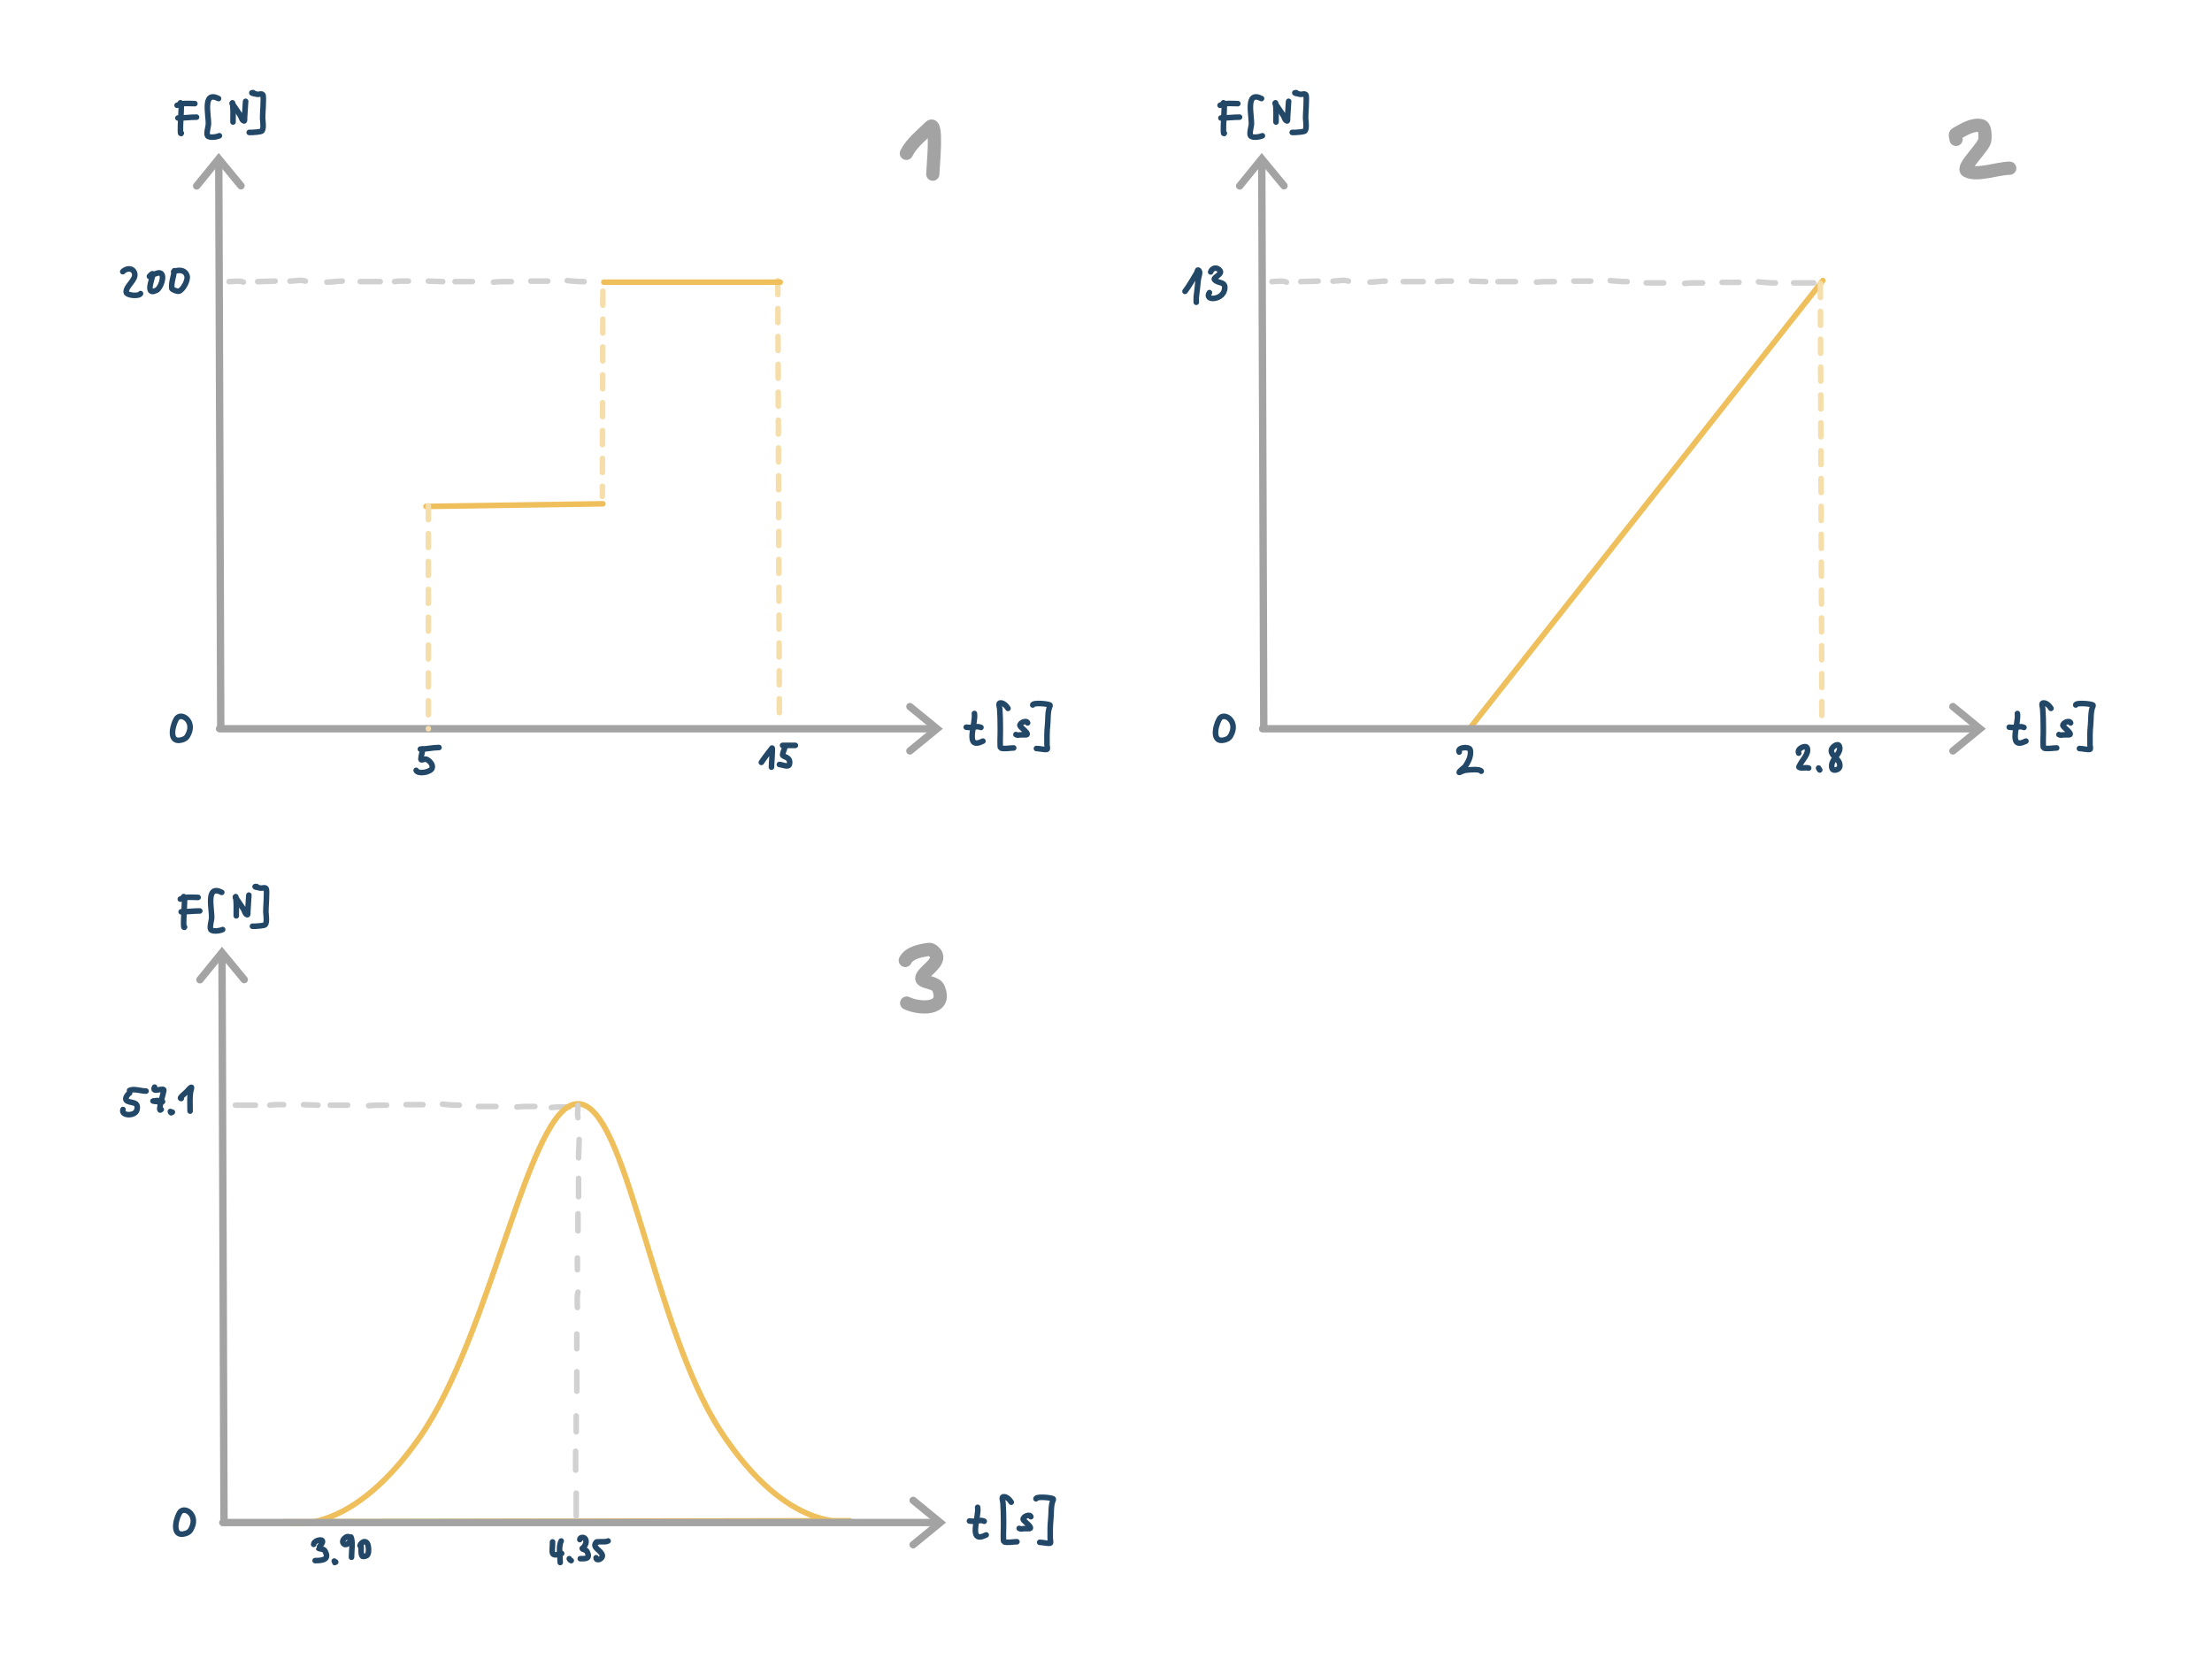 <?xml version="1.0" encoding="UTF-8" standalone="no"?>
<!DOCTYPE svg PUBLIC "-//W3C//DTD SVG 1.1//EN" "http://www.w3.org/Graphics/SVG/1.1/DTD/svg11.dtd">
<!-- Created with Vectornator (http://vectornator.io/) -->
<svg height="100%" stroke-miterlimit="10" style="fill-rule:nonzero;clip-rule:evenodd;stroke-linecap:round;stroke-linejoin:round;" version="1.1" viewBox="0 0 793.8 595.35" width="100%" xml:space="preserve" xmlns="http://www.w3.org/2000/svg" xmlns:vectornator="http://vectornator.io" xmlns:xlink="http://www.w3.org/1999/xlink">
<defs/>
<path d="M0 0L793.8 0L793.8 595.35L0 595.35L0 0Z" fill="#ffffff" fill-rule="nonzero" opacity="1" stroke="none"/>
<g id="Ebene-1" vectornator:layerName="Ebene 1">
<g opacity="1" vectornator:layerName="Linie 16">
<path d="M78.504 58.31C78.548 70.617 79.219 261.128 79.219 261.128" fill="none" stroke="#a3a3a3" stroke-linecap="butt" stroke-linejoin="round" stroke-width="2.649"/>
<g fill="#a3a3a3" stroke="none">
<path d="M87.502 65.828L79.522 56.143L78.492 54.894L77.472 56.151L69.559 65.891C69.098 66.459 69.184 67.293 69.752 67.754C70.32 68.215 71.154 68.129 71.615 67.561L79.528 57.821L77.477 57.828L85.458 67.513C85.924 68.077 86.758 68.157 87.323 67.692C87.887 67.227 87.968 66.392 87.502 65.828Z" fill="#a3a3a3"/>
</g>
</g>
<path d="M152.861 181.741L216.355 180.796" fill="none" opacity="1" stroke="#eebf5b" stroke-linecap="butt" stroke-linejoin="round" stroke-width="2" vectornator:layerName="Kurve 31"/>
<g opacity="1" vectornator:layerName="Linie 17">
<path d="M334.926 261.521C320.76 261.521 78.801 261.521 78.801 261.521" fill="none" stroke="#a3a3a3" stroke-linecap="butt" stroke-linejoin="round" stroke-width="2.649"/>
<g fill="#a3a3a3" stroke="none">
<path d="M327.377 270.493L337.09 262.546L338.342 261.521L337.09 260.496L327.377 252.549C326.811 252.086 325.976 252.169 325.513 252.735C325.05 253.302 325.133 254.136 325.7 254.599L335.412 262.546L335.412 260.496L325.7 268.442C325.133 268.906 325.05 269.74 325.513 270.306C325.976 270.872 326.811 270.956 327.377 270.493Z" fill="#a3a3a3"/>
</g>
</g>
<path d="M151.624 268.826C151.624 270.048 151.052 271.226 151.052 272.448C151.052 273.083 152.363 272.225 152.958 272.448C154.01 272.842 155.568 274.404 155.054 275.688C154.478 277.129 150.098 277.972 149.337 276.45" fill="none" opacity="1" stroke="#224767" stroke-linecap="round" stroke-linejoin="round" stroke-width="2" vectornator:layerName="Kurve 32"/>
<path d="M150.861 268.826C153.109 268.826 155.259 268.255 157.532 268.255" fill="none" opacity="1" stroke="#224767" stroke-linecap="round" stroke-linejoin="round" stroke-width="2" vectornator:layerName="Kurve 33"/>
<path d="M273.221 273.591C274.405 271.815 275.731 270.137 277.033 268.445C277.415 267.949 276.842 274.062 276.842 275.307" fill="none" opacity="1" stroke="#224767" stroke-linecap="round" stroke-linejoin="round" stroke-width="2" vectornator:layerName="Kurve 34"/>
<path d="M281.607 268.064C282.379 266.52 280.768 270.308 280.845 270.923C280.94 271.684 283.849 271.528 283.322 274.163C283.031 275.619 280.67 274.354 279.701 274.354" fill="none" opacity="1" stroke="#224767" stroke-linecap="round" stroke-linejoin="round" stroke-width="2" vectornator:layerName="Kurve 35"/>
<path d="M280.845 267.492C282.369 267.492 283.894 267.492 285.419 267.492" fill="none" opacity="1" stroke="#224767" stroke-linecap="round" stroke-linejoin="round" stroke-width="2" vectornator:layerName="Kurve 36"/>
<path d="M63.205 258.124C61.616 261.084 60.761 266.626 65.026 265.56C66.624 265.16 67.141 264.57 67.758 263.132C69.777 258.42 64.707 255.328 63.205 258.124Z" fill="none" opacity="1" stroke="#224767" stroke-linecap="round" stroke-linejoin="round" stroke-width="2" vectornator:layerName="Kurve 37"/>
<path d="M44.057 97.477C45.414 96.12 47.715 96.016 48.306 98.084C48.952 100.345 45.271 102.522 45.271 104.761C45.271 106.079 49.89 106.449 50.43 105.368" fill="none" opacity="1" stroke="#224767" stroke-linecap="round" stroke-linejoin="round" stroke-width="2" vectornator:layerName="Kurve 38"/>
<path d="M54.224 98.539C56.615 96.307 50.775 106.865 56.197 104.154C57.587 103.459 59.243 99.103 57.715 98.084C56.358 97.18 51.997 100.619 54.224 98.539Z" fill="none" opacity="1" stroke="#224767" stroke-linecap="round" stroke-linejoin="round" stroke-width="2" vectornator:layerName="Kurve 39"/>
<path d="M62.419 97.629C62.579 97.635 62.591 97.015 62.571 97.174C62.298 99.302 61.394 101.418 61.66 103.547C61.697 103.844 63.721 104.793 64.391 104.458C65.814 103.747 67.555 100.506 67.123 98.995C66.165 95.642 61.452 97.592 62.419 97.629Z" fill="none" opacity="1" stroke="#224767" stroke-linecap="round" stroke-linejoin="round" stroke-width="2" vectornator:layerName="Kurve 40"/>
<path d="M64.762 36.881C64.863 37.083 65.066 37.261 65.066 37.488C65.066 40.019 64.832 42.545 64.762 45.075C64.737 45.991 64.656 48.626 65.066 47.807" fill="none" opacity="1" stroke="#224767" stroke-linecap="round" stroke-linejoin="round" stroke-width="2" vectornator:layerName="Kurve 41"/>
<path d="M63.548 37.791C65.496 36.817 67.784 37.184 69.922 37.184" fill="none" opacity="1" stroke="#224767" stroke-linecap="round" stroke-linejoin="round" stroke-width="2" vectornator:layerName="Kurve 42"/>
<path d="M63.852 42.344C66.086 42.344 68.295 42.04 70.529 42.04" fill="none" opacity="1" stroke="#224767" stroke-linecap="round" stroke-linejoin="round" stroke-width="2" vectornator:layerName="Kurve 43"/>
<path d="M78.42 35.363C72.436 32.371 75.023 41.578 74.778 44.772C74.736 45.318 73.989 48.071 74.474 48.717C75.127 49.588 77.854 49.152 78.723 48.717" fill="none" opacity="1" stroke="#224767" stroke-linecap="round" stroke-linejoin="round" stroke-width="2" vectornator:layerName="Kurve 44"/>
<path d="M83.423 36.9C83.748 39.178 83.62 41.488 83.62 43.787" fill="none" opacity="1" stroke="#224767" stroke-linecap="round" stroke-linejoin="round" stroke-width="2" vectornator:layerName="Kurve 45"/>
<path d="M83.324 37.097C84.268 38.512 85.246 39.904 86.178 41.328C86.631 42.02 86.752 43.193 87.555 43.394C87.88 43.475 87.73 42.743 87.752 42.41C87.857 40.834 87.926 39.26 88.047 37.687C88.071 37.378 88.146 36.101 88.146 36.408" fill="none" opacity="1" stroke="#224767" stroke-linecap="round" stroke-linejoin="round" stroke-width="2" vectornator:layerName="Kurve 46"/>
<path d="M90.901 33.259C89.249 33.259 91.964 33.791 92.377 33.85C93.02 33.942 93.919 33.408 94.344 34.046C94.774 34.691 94.164 41.444 94.246 42.508C94.321 43.488 94.692 46.078 94.049 46.936C93.71 47.388 91.118 47.465 90.507 47.526C90.414 47.536 88.986 47.526 89.523 47.526" fill="none" opacity="1" stroke="#224767" stroke-linecap="round" stroke-linejoin="round" stroke-width="2" vectornator:layerName="Kurve 47"/>
<path d="M349.675 256.05C350.279 259.672 345.932 269.36 352.739 265.956" fill="none" opacity="1" stroke="#224767" stroke-linecap="round" stroke-linejoin="round" stroke-width="2" vectornator:layerName="Kurve 48"/>
<path d="M346.816 260.952C346.474 260.952 347.495 261.046 347.837 261.054C349.232 261.089 350.776 260.43 352.024 261.054" fill="none" opacity="1" stroke="#224767" stroke-linecap="round" stroke-linejoin="round" stroke-width="2" vectornator:layerName="Kurve 49"/>
<path d="M361.726 254.212C361.171 253.287 360.003 252.082 358.867 252.271C358.161 252.389 358.715 253.702 358.765 254.416C358.914 256.576 358.969 258.677 358.969 260.85C358.969 261.565 358.969 262.28 358.969 262.995C358.969 263.442 358.787 268.294 359.071 268.407C360.259 268.882 362.48 268.407 363.769 268.407" fill="none" opacity="1" stroke="#224767" stroke-linecap="round" stroke-linejoin="round" stroke-width="2" vectornator:layerName="Kurve 50"/>
<path d="M368.773 259.42C368.389 258.266 365.763 259.429 366.016 260.441C366.145 260.96 370.064 263.709 368.058 263.709C367.451 263.709 366.825 263.669 366.22 263.709C365.57 263.753 365.137 263.975 364.586 263.607" fill="none" opacity="1" stroke="#224767" stroke-linecap="round" stroke-linejoin="round" stroke-width="2" vectornator:layerName="Kurve 51"/>
<path d="M370.611 252.986C370.611 252.078 375.953 252.514 376.739 252.986C376.941 253.107 376.793 253.372 376.739 253.497C375.872 255.52 376.168 258.183 375.922 260.339C375.658 262.653 375.718 264.956 375.718 267.284C375.718 267.483 376.026 268.856 375.718 268.918C374.752 269.111 373.03 268.612 371.939 268.612" fill="none" opacity="1" stroke="#224767" stroke-linecap="round" stroke-linejoin="round" stroke-width="2" vectornator:layerName="Kurve 52"/>
<path d="M209.619 101.061C207.577 101.061 205.572 100.918 203.551 100.693" fill="none" opacity="1" stroke="#d1d1d1" stroke-linecap="round" stroke-linejoin="round" stroke-width="2" vectornator:layerName="Kurve 53"/>
<path d="M196.564 100.877C194.541 100.877 192.519 100.877 190.496 100.877" fill="none" opacity="1" stroke="#d1d1d1" stroke-linecap="round" stroke-linejoin="round" stroke-width="2" vectornator:layerName="Kurve 54"/>
<path d="M183.509 101.061C181.349 101.061 179.222 101.03 177.073 101.245" fill="none" opacity="1" stroke="#d1d1d1" stroke-linecap="round" stroke-linejoin="round" stroke-width="2" vectornator:layerName="Kurve 55"/>
<path d="M169.534 101.061C167.45 101.061 165.366 101.061 163.282 101.061" fill="none" opacity="1" stroke="#d1d1d1" stroke-linecap="round" stroke-linejoin="round" stroke-width="2" vectornator:layerName="Kurve 56"/>
<path d="M158.869 101.061C157.15 101.061 155.444 100.877 153.721 100.877" fill="none" opacity="1" stroke="#d1d1d1" stroke-linecap="round" stroke-linejoin="round" stroke-width="2" vectornator:layerName="Kurve 57"/>
<path d="M146.55 100.877C144.879 100.877 143.236 100.786 141.585 101.061" fill="none" opacity="1" stroke="#d1d1d1" stroke-linecap="round" stroke-linejoin="round" stroke-width="2" vectornator:layerName="Kurve 58"/>
<path d="M136.436 101.061C134.046 101.061 131.656 101.061 129.265 101.061" fill="none" opacity="1" stroke="#d1d1d1" stroke-linecap="round" stroke-linejoin="round" stroke-width="2" vectornator:layerName="Kurve 59"/>
<path d="M122.83 100.877C120.969 100.877 119.121 101.245 117.313 101.245" fill="none" opacity="1" stroke="#d1d1d1" stroke-linecap="round" stroke-linejoin="round" stroke-width="2" vectornator:layerName="Kurve 60"/>
<path d="M109.59 100.877C107.833 100.291 105.892 100.877 104.074 100.877" fill="none" opacity="1" stroke="#d1d1d1" stroke-linecap="round" stroke-linejoin="round" stroke-width="2" vectornator:layerName="Kurve 61"/>
<path d="M98.742 100.877C96.648 100.877 94.578 101.061 92.49 101.061" fill="none" opacity="1" stroke="#d1d1d1" stroke-linecap="round" stroke-linejoin="round" stroke-width="2" vectornator:layerName="Kurve 62"/>
<path d="M87.341 101.245C86.058 100.603 83.711 101.061 82.193 101.061" fill="none" opacity="1" stroke="#d1d1d1" stroke-linecap="round" stroke-linejoin="round" stroke-width="2" vectornator:layerName="Kurve 63"/>
<g opacity="1" vectornator:layerName="Linie 18">
<path d="M452.796 58.31C452.839 70.617 453.51 261.128 453.51 261.128" fill="none" stroke="#a3a3a3" stroke-linecap="butt" stroke-linejoin="round" stroke-width="2.649"/>
<g fill="#a3a3a3" stroke="none">
<path d="M461.794 65.828L453.813 56.143L452.783 54.894L451.763 56.151L443.85 65.891C443.389 66.459 443.476 67.293 444.043 67.754C444.611 68.215 445.445 68.129 445.906 67.561L453.819 57.821L451.769 57.828L459.75 67.513C460.215 68.077 461.05 68.157 461.614 67.692C462.179 67.227 462.259 66.392 461.794 65.828Z" fill="#a3a3a3"/>
</g>
</g>
<path d="M527.029 261.521L527.341 261.487L654.14 100.673" fill="none" opacity="1" stroke="#eebf5b" stroke-linecap="butt" stroke-linejoin="round" stroke-width="2" vectornator:layerName="Kurve 64"/>
<g opacity="1" vectornator:layerName="Linie 19">
<path d="M709.218 261.521C695.051 261.521 453.093 261.521 453.093 261.521" fill="none" stroke="#a3a3a3" stroke-linecap="butt" stroke-linejoin="round" stroke-width="2.649"/>
<g fill="#a3a3a3" stroke="none">
<path d="M701.668 270.493L711.381 262.546L712.634 261.521L711.381 260.496L701.668 252.549C701.102 252.086 700.268 252.169 699.805 252.735C699.341 253.302 699.425 254.136 699.991 254.599L709.704 262.546L709.704 260.496L699.991 268.442C699.425 268.906 699.341 269.74 699.805 270.306C700.268 270.872 701.102 270.956 701.668 270.493Z" fill="#a3a3a3"/>
</g>
</g>
<path d="M437.496 258.124C435.907 261.084 435.053 266.626 439.317 265.56C440.915 265.16 441.432 264.57 442.049 263.132C444.068 258.42 438.998 255.328 437.496 258.124Z" fill="none" opacity="1" stroke="#224767" stroke-linecap="round" stroke-linejoin="round" stroke-width="2" vectornator:layerName="Kurve 70"/>
<path d="M439.053 36.881C439.155 37.083 439.357 37.261 439.357 37.488C439.357 40.019 439.124 42.545 439.053 45.075C439.028 45.991 438.947 48.626 439.357 47.807" fill="none" opacity="1" stroke="#224767" stroke-linecap="round" stroke-linejoin="round" stroke-width="2" vectornator:layerName="Kurve 74"/>
<path d="M437.839 37.791C439.787 36.817 442.075 37.184 444.213 37.184" fill="none" opacity="1" stroke="#224767" stroke-linecap="round" stroke-linejoin="round" stroke-width="2" vectornator:layerName="Kurve 75"/>
<path d="M438.143 42.344C440.377 42.344 442.587 42.04 444.82 42.04" fill="none" opacity="1" stroke="#224767" stroke-linecap="round" stroke-linejoin="round" stroke-width="2" vectornator:layerName="Kurve 76"/>
<path d="M452.711 35.363C446.728 32.371 449.315 41.578 449.069 44.772C449.027 45.318 448.281 48.071 448.766 48.717C449.418 49.588 452.145 49.152 453.015 48.717" fill="none" opacity="1" stroke="#224767" stroke-linecap="round" stroke-linejoin="round" stroke-width="2" vectornator:layerName="Kurve 77"/>
<path d="M457.714 36.9C458.04 39.178 457.911 41.488 457.911 43.787" fill="none" opacity="1" stroke="#224767" stroke-linecap="round" stroke-linejoin="round" stroke-width="2" vectornator:layerName="Kurve 78"/>
<path d="M457.616 37.097C458.559 38.512 459.538 39.904 460.469 41.328C460.922 42.02 461.044 43.193 461.847 43.394C462.171 43.475 462.021 42.743 462.043 42.41C462.148 40.834 462.218 39.26 462.339 37.687C462.362 37.378 462.437 36.101 462.437 36.408" fill="none" opacity="1" stroke="#224767" stroke-linecap="round" stroke-linejoin="round" stroke-width="2" vectornator:layerName="Kurve 79"/>
<path d="M465.192 33.259C463.541 33.259 466.256 33.791 466.668 33.85C467.312 33.942 468.21 33.408 468.636 34.046C469.066 34.691 468.456 41.444 468.537 42.508C468.613 43.488 468.984 46.078 468.341 46.936C468.002 47.388 465.409 47.465 464.798 47.526C464.705 47.536 463.277 47.526 463.814 47.526" fill="none" opacity="1" stroke="#224767" stroke-linecap="round" stroke-linejoin="round" stroke-width="2" vectornator:layerName="Kurve 80"/>
<path d="M723.967 256.05C724.57 259.672 720.224 269.36 727.031 265.956" fill="none" opacity="1" stroke="#224767" stroke-linecap="round" stroke-linejoin="round" stroke-width="2" vectornator:layerName="Kurve 81"/>
<path d="M721.107 260.952C720.765 260.952 721.786 261.046 722.128 261.054C723.524 261.089 725.067 260.43 726.316 261.054" fill="none" opacity="1" stroke="#224767" stroke-linecap="round" stroke-linejoin="round" stroke-width="2" vectornator:layerName="Kurve 82"/>
<path d="M736.018 254.212C735.463 253.287 734.294 252.082 733.158 252.271C732.452 252.389 733.007 253.702 733.056 254.416C733.205 256.576 733.26 258.677 733.26 260.85C733.26 261.565 733.26 262.28 733.26 262.995C733.26 263.442 733.078 268.294 733.362 268.407C734.55 268.882 736.772 268.407 738.06 268.407" fill="none" opacity="1" stroke="#224767" stroke-linecap="round" stroke-linejoin="round" stroke-width="2" vectornator:layerName="Kurve 83"/>
<path d="M743.064 259.42C742.68 258.266 740.054 259.429 740.307 260.441C740.437 260.96 744.355 263.709 742.35 263.709C741.742 263.709 741.116 263.669 740.511 263.709C739.861 263.753 739.429 263.975 738.877 263.607" fill="none" opacity="1" stroke="#224767" stroke-linecap="round" stroke-linejoin="round" stroke-width="2" vectornator:layerName="Kurve 84"/>
<path d="M744.903 252.986C744.903 252.078 750.244 252.514 751.03 252.986C751.232 253.107 751.084 253.372 751.03 253.497C750.164 255.52 750.46 258.183 750.213 260.339C749.949 262.653 750.009 264.956 750.009 267.284C750.009 267.483 750.317 268.856 750.009 268.918C749.043 269.111 747.321 268.612 746.23 268.612" fill="none" opacity="1" stroke="#224767" stroke-linecap="round" stroke-linejoin="round" stroke-width="2" vectornator:layerName="Kurve 85"/>
<path d="M583.911 101.061C581.869 101.061 579.863 100.918 577.843 100.693" fill="none" opacity="1" stroke="#d1d1d1" stroke-linecap="round" stroke-linejoin="round" stroke-width="2" vectornator:layerName="Kurve 86"/>
<path d="M570.855 100.877C568.833 100.877 566.81 100.877 564.787 100.877" fill="none" opacity="1" stroke="#d1d1d1" stroke-linecap="round" stroke-linejoin="round" stroke-width="2" vectornator:layerName="Kurve 87"/>
<path d="M557.8 101.061C555.64 101.061 553.514 101.03 551.364 101.245" fill="none" opacity="1" stroke="#d1d1d1" stroke-linecap="round" stroke-linejoin="round" stroke-width="2" vectornator:layerName="Kurve 88"/>
<path d="M543.825 101.061C541.742 101.061 539.658 101.061 537.574 101.061" fill="none" opacity="1" stroke="#d1d1d1" stroke-linecap="round" stroke-linejoin="round" stroke-width="2" vectornator:layerName="Kurve 89"/>
<path d="M637.11 101.52C635.068 101.52 633.063 101.377 631.042 101.152" fill="none" opacity="1" stroke="#d1d1d1" stroke-linecap="round" stroke-linejoin="round" stroke-width="2" vectornator:layerName="Kurve 103"/>
<path d="M624.055 101.336C622.032 101.336 620.01 101.336 617.987 101.336" fill="none" opacity="1" stroke="#d1d1d1" stroke-linecap="round" stroke-linejoin="round" stroke-width="2" vectornator:layerName="Kurve 104"/>
<path d="M611 101.52C608.84 101.52 606.713 101.489 604.564 101.704" fill="none" opacity="1" stroke="#d1d1d1" stroke-linecap="round" stroke-linejoin="round" stroke-width="2" vectornator:layerName="Kurve 105"/>
<path d="M597.025 101.52C594.941 101.52 592.857 101.52 590.773 101.52" fill="none" opacity="1" stroke="#d1d1d1" stroke-linecap="round" stroke-linejoin="round" stroke-width="2" vectornator:layerName="Kurve 106"/>
<path d="M533.161 101.061C531.442 101.061 529.735 100.877 528.012 100.877" fill="none" opacity="1" stroke="#d1d1d1" stroke-linecap="round" stroke-linejoin="round" stroke-width="2" vectornator:layerName="Kurve 90"/>
<path d="M520.841 100.877C519.17 100.877 517.527 100.786 515.876 101.061" fill="none" opacity="1" stroke="#d1d1d1" stroke-linecap="round" stroke-linejoin="round" stroke-width="2" vectornator:layerName="Kurve 91"/>
<path d="M510.728 101.061C508.337 101.061 505.947 101.061 503.557 101.061" fill="none" opacity="1" stroke="#d1d1d1" stroke-linecap="round" stroke-linejoin="round" stroke-width="2" vectornator:layerName="Kurve 92"/>
<path d="M164.843 396.607C162.801 396.607 160.796 396.463 158.775 396.239" fill="none" opacity="1" stroke="#d1d1d1" stroke-linecap="round" stroke-linejoin="round" stroke-width="2" vectornator:layerName="Kurve 199"/>
<path d="M151.788 396.423C149.765 396.423 147.742 396.423 145.72 396.423" fill="none" opacity="1" stroke="#d1d1d1" stroke-linecap="round" stroke-linejoin="round" stroke-width="2" vectornator:layerName="Kurve 200"/>
<path d="M138.733 396.607C136.572 396.607 134.446 396.576 132.297 396.791" fill="none" opacity="1" stroke="#d1d1d1" stroke-linecap="round" stroke-linejoin="round" stroke-width="2" vectornator:layerName="Kurve 201"/>
<path d="M204.299 397.251C202.139 397.251 200.013 397.22 197.864 397.435" fill="none" opacity="1" stroke="#d1d1d1" stroke-linecap="round" stroke-linejoin="round" stroke-width="2" vectornator:layerName="Kurve 208"/>
<path d="M124.758 396.607C122.674 396.607 120.59 396.607 118.506 396.607" fill="none" opacity="1" stroke="#d1d1d1" stroke-linecap="round" stroke-linejoin="round" stroke-width="2" vectornator:layerName="Kurve 202"/>
<path d="M191.932 397.066C189.772 397.066 187.646 397.035 185.497 397.25" fill="none" opacity="1" stroke="#d1d1d1" stroke-linecap="round" stroke-linejoin="round" stroke-width="2" vectornator:layerName="Kurve 203"/>
<path d="M177.958 397.066C175.874 397.066 173.79 397.066 171.706 397.066" fill="none" opacity="1" stroke="#d1d1d1" stroke-linecap="round" stroke-linejoin="round" stroke-width="2" vectornator:layerName="Kurve 204"/>
<path d="M114.093 396.607C112.374 396.607 110.668 396.423 108.945 396.423" fill="none" opacity="1" stroke="#d1d1d1" stroke-linecap="round" stroke-linejoin="round" stroke-width="2" vectornator:layerName="Kurve 205"/>
<path d="M101.773 396.423C100.103 396.423 98.46 396.332 96.809 396.607" fill="none" opacity="1" stroke="#d1d1d1" stroke-linecap="round" stroke-linejoin="round" stroke-width="2" vectornator:layerName="Kurve 206"/>
<path d="M101.623 546.109C101.623 546.109 123.925 553.686 150.348 516.187C176.771 478.688 189.701 396.211 207.316 396.115C224.932 396.019 234.17 476.099 258.561 513.502C282.952 550.905 304.879 545.726 304.879 545.726L101.623 546.109Z" fill="none" opacity="1" stroke="#eebf5b" stroke-linecap="butt" stroke-linejoin="round" stroke-width="2" vectornator:layerName="Kurve 177"/>
<path d="M91.66 396.607C89.27 396.607 86.879 396.607 84.489 396.607" fill="none" opacity="1" stroke="#d1d1d1" stroke-linecap="round" stroke-linejoin="round" stroke-width="2" vectornator:layerName="Kurve 207"/>
<path d="M650.843 101.518C648.452 101.518 646.062 101.518 643.672 101.518" fill="none" opacity="1" stroke="#d1d1d1" stroke-linecap="round" stroke-linejoin="round" stroke-width="2" vectornator:layerName="Kurve 107"/>
<path d="M497.121 100.877C495.261 100.877 493.412 101.245 491.605 101.245" fill="none" opacity="1" stroke="#d1d1d1" stroke-linecap="round" stroke-linejoin="round" stroke-width="2" vectornator:layerName="Kurve 93"/>
<path d="M483.882 100.877C482.124 100.291 480.183 100.877 478.365 100.877" fill="none" opacity="1" stroke="#d1d1d1" stroke-linecap="round" stroke-linejoin="round" stroke-width="2" vectornator:layerName="Kurve 94"/>
<path d="M473.033 100.877C470.939 100.877 468.869 101.061 466.781 101.061" fill="none" opacity="1" stroke="#d1d1d1" stroke-linecap="round" stroke-linejoin="round" stroke-width="2" vectornator:layerName="Kurve 95"/>
<path d="M461.633 101.245C460.349 100.603 458.002 101.061 456.484 101.061" fill="none" opacity="1" stroke="#d1d1d1" stroke-linecap="round" stroke-linejoin="round" stroke-width="2" vectornator:layerName="Kurve 96"/>
<path d="M425.25 104.561C426.846 102.434 428.15 100.102 429.519 97.821C429.691 97.534 429.65 96.817 429.968 96.923C431.105 97.302 430.087 99.325 429.968 100.517C429.765 102.547 429.579 104.585 429.294 106.583C429.262 106.806 429.294 109.416 429.294 108.156" fill="none" opacity="1" stroke="#224767" stroke-linecap="round" stroke-linejoin="round" stroke-width="2" vectornator:layerName="Kurve 101"/>
<path d="M434.461 97.597C435.013 95.941 436.847 95.769 437.831 97.147C438.734 98.411 435.286 99.595 435.809 100.293C437.037 101.93 440.237 100.779 439.404 104.112C438.468 107.855 432.017 108.002 434.012 105.011" fill="none" opacity="1" stroke="#224767" stroke-linecap="round" stroke-linejoin="round" stroke-width="2" vectornator:layerName="Kurve 102"/>
<g opacity="1" vectornator:layerName="Linie 20">
<path d="M79.669 343.175C79.712 355.482 80.384 545.994 80.384 545.994" fill="none" stroke="#a3a3a3" stroke-linecap="butt" stroke-linejoin="round" stroke-width="2.649"/>
<g fill="#a3a3a3" stroke="none">
<path d="M88.667 350.693L80.686 341.009L79.657 339.759L78.636 341.016L70.724 350.756C70.263 351.324 70.349 352.158 70.917 352.619C71.484 353.081 72.319 352.994 72.78 352.426L80.692 342.686L78.642 342.693L86.623 352.378C87.088 352.942 87.923 353.023 88.487 352.558C89.052 352.092 89.132 351.258 88.667 350.693Z" fill="#a3a3a3"/>
</g>
</g>
<g opacity="1" vectornator:layerName="Linie 21">
<path d="M336.091 546.386C321.924 546.386 79.966 546.386 79.966 546.386" fill="none" stroke="#a3a3a3" stroke-linecap="butt" stroke-linejoin="round" stroke-width="2.649"/>
<g fill="#a3a3a3" stroke="none">
<path d="M328.542 555.358L338.254 547.411L339.507 546.386L338.254 545.361L328.542 537.414C327.975 536.951 327.141 537.035 326.678 537.601C326.215 538.167 326.298 539.001 326.864 539.464L336.577 547.411L336.577 545.361L326.864 553.308C326.298 553.771 326.215 554.605 326.678 555.171C327.141 555.738 327.975 555.821 328.542 555.358Z" fill="#a3a3a3"/>
</g>
</g>
<path d="M64.37 542.989C62.78 545.95 61.926 551.491 66.191 550.425C67.788 550.026 68.306 549.436 68.922 547.997C70.942 543.285 65.871 540.193 64.37 542.989Z" fill="none" opacity="1" stroke="#224767" stroke-linecap="round" stroke-linejoin="round" stroke-width="2" vectornator:layerName="Kurve 114"/>
<path d="M65.927 321.746C66.028 321.948 66.23 322.127 66.23 322.353C66.23 324.884 65.997 327.41 65.927 329.941C65.901 330.856 65.82 333.491 66.23 332.672" fill="none" opacity="1" stroke="#224767" stroke-linecap="round" stroke-linejoin="round" stroke-width="2" vectornator:layerName="Kurve 118"/>
<path d="M64.713 322.656C66.66 321.683 68.949 322.049 71.086 322.049" fill="none" opacity="1" stroke="#224767" stroke-linecap="round" stroke-linejoin="round" stroke-width="2" vectornator:layerName="Kurve 119"/>
<path d="M65.016 327.209C67.251 327.209 69.46 326.905 71.693 326.905" fill="none" opacity="1" stroke="#224767" stroke-linecap="round" stroke-linejoin="round" stroke-width="2" vectornator:layerName="Kurve 120"/>
<path d="M79.584 320.228C73.601 317.237 76.188 326.443 75.942 329.637C75.9 330.183 75.154 332.936 75.639 333.583C76.292 334.453 79.019 334.017 79.888 333.583" fill="none" opacity="1" stroke="#224767" stroke-linecap="round" stroke-linejoin="round" stroke-width="2" vectornator:layerName="Kurve 121"/>
<path d="M84.587 321.765C84.913 324.044 84.784 326.353 84.784 328.653" fill="none" opacity="1" stroke="#224767" stroke-linecap="round" stroke-linejoin="round" stroke-width="2" vectornator:layerName="Kurve 122"/>
<path d="M84.489 321.962C85.433 323.377 86.411 324.769 87.342 326.193C87.796 326.885 87.917 328.058 88.72 328.259C89.044 328.34 88.894 327.609 88.917 327.275C89.022 325.699 89.091 324.126 89.212 322.552C89.236 322.243 89.31 320.966 89.31 321.273" fill="none" opacity="1" stroke="#224767" stroke-linecap="round" stroke-linejoin="round" stroke-width="2" vectornator:layerName="Kurve 123"/>
<path d="M92.065 318.124C90.414 318.124 93.129 318.656 93.541 318.715C94.185 318.807 95.084 318.273 95.509 318.912C95.939 319.556 95.329 326.31 95.411 327.373C95.486 328.354 95.857 330.944 95.214 331.801C94.875 332.253 92.282 332.33 91.672 332.391C91.579 332.401 90.15 332.391 90.688 332.391" fill="none" opacity="1" stroke="#224767" stroke-linecap="round" stroke-linejoin="round" stroke-width="2" vectornator:layerName="Kurve 124"/>
<path d="M350.84 540.915C351.444 544.537 347.097 554.225 353.904 550.821" fill="none" opacity="1" stroke="#224767" stroke-linecap="round" stroke-linejoin="round" stroke-width="2" vectornator:layerName="Kurve 125"/>
<path d="M347.98 545.817C347.638 545.817 348.66 545.911 349.002 545.919C350.397 545.954 351.941 545.295 353.189 545.919" fill="none" opacity="1" stroke="#224767" stroke-linecap="round" stroke-linejoin="round" stroke-width="2" vectornator:layerName="Kurve 126"/>
<path d="M362.891 539.077C362.336 538.152 361.167 536.947 360.031 537.136C359.325 537.254 359.88 538.567 359.929 539.281C360.078 541.441 360.134 543.542 360.134 545.715C360.134 546.43 360.134 547.145 360.134 547.86C360.134 548.307 359.951 553.159 360.236 553.273C361.423 553.748 363.645 553.273 364.934 553.273" fill="none" opacity="1" stroke="#224767" stroke-linecap="round" stroke-linejoin="round" stroke-width="2" vectornator:layerName="Kurve 127"/>
<path d="M369.938 544.285C369.553 543.131 366.927 544.294 367.18 545.307C367.31 545.825 371.228 548.575 369.223 548.575C368.616 548.575 367.99 548.534 367.385 548.575C366.735 548.618 366.302 548.84 365.751 548.473" fill="none" opacity="1" stroke="#224767" stroke-linecap="round" stroke-linejoin="round" stroke-width="2" vectornator:layerName="Kurve 128"/>
<path d="M371.776 537.851C371.776 536.943 377.117 537.38 377.904 537.851C378.105 537.972 377.957 538.237 377.904 538.362C377.037 540.385 377.333 543.049 377.087 545.205C376.822 547.518 376.882 549.821 376.882 552.149C376.882 552.348 377.19 553.722 376.882 553.783C375.916 553.976 374.195 553.477 373.104 553.477" fill="none" opacity="1" stroke="#224767" stroke-linecap="round" stroke-linejoin="round" stroke-width="2" vectornator:layerName="Kurve 129"/>
<path d="M207.415 396.698C207.415 398.198 207.089 399.625 207.415 401.104" fill="none" opacity="1" stroke="#d1d1d1" stroke-linecap="round" stroke-linejoin="round" stroke-width="2" vectornator:layerName="Kurve 178"/>
<path d="M207.838 408.929C207.838 411.112 207.627 413.294 207.627 415.486" fill="none" opacity="1" stroke="#d1d1d1" stroke-linecap="round" stroke-linejoin="round" stroke-width="2" vectornator:layerName="Kurve 179"/>
<path d="M207.627 422.888C207.627 425.074 207.627 427.259 207.627 429.445" fill="none" opacity="1" stroke="#d1d1d1" stroke-linecap="round" stroke-linejoin="round" stroke-width="2" vectornator:layerName="Kurve 180"/>
<path d="M207.415 435.578C207.415 437.623 207.415 439.667 207.415 441.712" fill="none" opacity="1" stroke="#d1d1d1" stroke-linecap="round" stroke-linejoin="round" stroke-width="2" vectornator:layerName="Kurve 181"/>
<path d="M207.204 451.441C207.204 452.851 207.204 454.261 207.204 455.671" fill="none" opacity="1" stroke="#d1d1d1" stroke-linecap="round" stroke-linejoin="round" stroke-width="2" vectornator:layerName="Kurve 182"/>
<path d="M207.415 463.708C206.965 465.509 207.204 467.363 207.204 469.207" fill="none" opacity="1" stroke="#d1d1d1" stroke-linecap="round" stroke-linejoin="round" stroke-width="2" vectornator:layerName="Kurve 183"/>
<path d="M206.992 478.724C206.992 480.487 206.992 482.249 206.992 484.012" fill="none" opacity="1" stroke="#d1d1d1" stroke-linecap="round" stroke-linejoin="round" stroke-width="2" vectornator:layerName="Kurve 184"/>
<path d="M206.992 492.26C206.992 494.587 206.992 496.913 206.992 499.24" fill="none" opacity="1" stroke="#d1d1d1" stroke-linecap="round" stroke-linejoin="round" stroke-width="2" vectornator:layerName="Kurve 185"/>
<path d="M206.781 508.123C206.781 510.027 206.781 511.93 206.781 513.834" fill="none" opacity="1" stroke="#d1d1d1" stroke-linecap="round" stroke-linejoin="round" stroke-width="2" vectornator:layerName="Kurve 186"/>
<path d="M206.569 520.813C206.569 523.069 206.569 525.325 206.569 527.581" fill="none" opacity="1" stroke="#d1d1d1" stroke-linecap="round" stroke-linejoin="round" stroke-width="2" vectornator:layerName="Kurve 187"/>
<path d="M206.781 535.83C206.781 538.579 206.781 541.329 206.781 544.078" fill="none" opacity="1" stroke="#d1d1d1" stroke-linecap="round" stroke-linejoin="round" stroke-width="2" vectornator:layerName="Kurve 188"/>
<path d="M198.287 553.339C198.287 557.217 197.209 558.909 201.551 557.462" fill="none" opacity="1" stroke="#224767" stroke-linecap="round" stroke-linejoin="round" stroke-width="2" vectornator:layerName="Kurve 189"/>
<path d="M201.379 552.995C200.346 555.062 201.035 558.288 201.035 560.725" fill="none" opacity="1" stroke="#224767" stroke-linecap="round" stroke-linejoin="round" stroke-width="2" vectornator:layerName="Kurve 190"/>
<path d="M204.299 559.351C204.563 559.879 204.365 559.624 204.987 560.038" fill="none" opacity="1" stroke="#224767" stroke-linecap="round" stroke-linejoin="round" stroke-width="2" vectornator:layerName="Kurve 191"/>
<path d="M208.079 552.48C208.079 551.598 209.501 551.513 209.968 552.136C210.763 553.196 210.083 554.598 209.281 555.4C209.167 555.515 208.848 555.609 208.938 555.744C209.184 556.114 210.335 556.133 210.655 556.774C212.035 559.533 210.014 559.351 208.25 559.351" fill="none" opacity="1" stroke="#224767" stroke-linecap="round" stroke-linejoin="round" stroke-width="2" vectornator:layerName="Kurve 192"/>
<path d="M214.091 553.339C212.084 555.346 215.844 556.3 216.152 558.149C216.369 559.446 213.919 560.425 213.919 559.008" fill="none" opacity="1" stroke="#224767" stroke-linecap="round" stroke-linejoin="round" stroke-width="2" vectornator:layerName="Kurve 193"/>
<path d="M214.091 553.511C215.292 552.91 216.961 553.622 218.214 552.995" fill="none" opacity="1" stroke="#224767" stroke-linecap="round" stroke-linejoin="round" stroke-width="2" vectornator:layerName="Kurve 194"/>
<path d="M112.567 554.198C112.567 553.216 114.244 552.539 115.144 552.652C116.896 552.871 114.249 555.465 114.285 555.572C114.404 555.93 116.092 555.721 116.518 556.431C118.485 559.709 115.759 560.038 113.082 560.038" fill="none" opacity="1" stroke="#224767" stroke-linecap="round" stroke-linejoin="round" stroke-width="2" vectornator:layerName="Kurve 195"/>
<path d="M119.954 560.21C120.166 560.847 119.963 560.806 120.469 560.554" fill="none" opacity="1" stroke="#224767" stroke-linecap="round" stroke-linejoin="round" stroke-width="2" vectornator:layerName="Kurve 196"/>
<path d="M125.623 552.48C125.623 550.001 122.106 552.465 123.218 553.854C124.169 555.044 125.5 553.536 125.794 552.652C125.904 552.321 125.81 551.309 125.966 551.621C126.695 553.078 126.138 557.116 126.138 558.836" fill="none" opacity="1" stroke="#224767" stroke-linecap="round" stroke-linejoin="round" stroke-width="2" vectornator:layerName="Kurve 197"/>
<path d="M129.488 554.799C129.526 554.787 129.569 554.673 129.574 554.713C129.72 555.912 129.357 557.251 129.917 558.321C130.156 558.777 130.979 558.497 131.463 558.321C132.635 557.895 132.323 554.629 131.807 553.854C130.532 551.942 128.438 555.129 129.488 554.799Z" fill="none" opacity="1" stroke="#224767" stroke-linecap="round" stroke-linejoin="round" stroke-width="2" vectornator:layerName="Kurve 198"/>
<path d="M46.501 392.256C45.919 392.546 44.655 394.187 45.321 394.853C46.565 396.097 50.083 394.948 49.098 398.395C48.457 400.639 43.348 400.534 44.14 398.159" fill="none" opacity="1" stroke="#224767" stroke-linecap="round" stroke-linejoin="round" stroke-width="2" vectornator:layerName="Kurve 209"/>
<path d="M46.501 391.311C47.998 390.563 50.559 391.547 52.404 391.547" fill="none" opacity="1" stroke="#224767" stroke-linecap="round" stroke-linejoin="round" stroke-width="2" vectornator:layerName="Kurve 210"/>
<path d="M55.474 390.131C54.403 392.273 58.107 390.403 58.779 391.075C59.03 391.326 56.223 399.771 57.835 398.159" fill="none" opacity="1" stroke="#224767" stroke-linecap="round" stroke-linejoin="round" stroke-width="2" vectornator:layerName="Kurve 211"/>
<path d="M57.126 395.325C57.126 394.612 55.714 395.089 55.001 395.089C54.523 395.089 55.939 395.325 56.418 395.325C56.812 395.325 57.205 395.325 57.599 395.325C57.835 395.325 58.543 395.325 58.307 395.325C57.362 395.325 57.126 396.034 57.126 395.325Z" fill="none" opacity="1" stroke="#224767" stroke-linecap="round" stroke-linejoin="round" stroke-width="2" vectornator:layerName="Kurve 212"/>
<path d="M61.14 398.867C61.455 399.497 61.219 399.418 61.849 399.103" fill="none" opacity="1" stroke="#224767" stroke-linecap="round" stroke-linejoin="round" stroke-width="2" vectornator:layerName="Kurve 213"/>
<path d="M65.047 394.212C63.979 394.212 66.309 392.482 67.048 391.71C67.538 391.2 67.961 390.602 68.549 390.209C69.014 389.899 68.452 391.323 68.383 391.877C68.32 392.377 68.241 392.876 68.216 393.378C68.127 395.147 68.216 396.943 68.216 398.716" fill="none" opacity="1" stroke="#224767" stroke-linecap="round" stroke-linejoin="round" stroke-width="2" vectornator:layerName="Kurve 238"/>
<path d="M645.488 270.278C644.673 268.647 648.037 267.19 648.504 268.358C649.327 270.415 646.661 272.853 645.9 274.528C645.78 274.791 645.385 275.19 645.625 275.351C646.35 275.833 648.163 275.328 649.053 275.625" fill="none" opacity="1" stroke="#224767" stroke-linecap="round" stroke-linejoin="round" stroke-width="2" vectornator:layerName="Kurve 239"/>
<path d="M652.618 275.625C652.828 276.046 652.698 275.814 653.029 276.31" fill="none" opacity="1" stroke="#224767" stroke-linecap="round" stroke-linejoin="round" stroke-width="2" vectornator:layerName="Kurve 240"/>
<path d="M660.04 267.698C659.471 266.455 657.187 268.183 657.187 269.306C657.187 271.697 660.713 272.372 660.196 275.22C660.031 276.126 657.935 276.935 657.498 275.842C656.276 272.787 661.257 270.355 660.04 267.698Z" fill="none" opacity="1" stroke="#224767" stroke-linecap="round" stroke-linejoin="round" stroke-width="2" vectornator:layerName="Kurve 241"/>
<path d="M523.648 269.894C522.761 268.119 527.279 267.767 527.602 269.062C528.106 271.078 526.902 273.533 525.729 275.096C525.417 275.513 523.648 276.707 523.648 277.177C523.648 277.408 524.639 276.516 526.354 276.345C527.429 276.237 531.109 275.868 531.556 276.761" fill="none" opacity="1" stroke="#224767" stroke-linecap="round" stroke-linejoin="round" stroke-width="2" vectornator:layerName="Kurve 242"/>
<path d="M153.721 181.489L153.721 261.521" fill="none" opacity="1" stroke="#f6deaa" stroke-dasharray="5.0" stroke-linecap="butt" stroke-linejoin="round" stroke-width="2" vectornator:layerName="Linie 22"/>
<path d="M279.133 100.747L279.701 260.515" fill="none" opacity="1" stroke="#f6deaa" stroke-dasharray="5.0" stroke-linecap="butt" stroke-linejoin="round" stroke-width="2" vectornator:layerName="Linie 23"/>
<path d="M216.355 104.528L216.163 178.154" fill="none" opacity="1" stroke="#f6deaa" stroke-dasharray="5.0" stroke-linecap="butt" stroke-linejoin="round" stroke-width="2" vectornator:layerName="Linie 25"/>
<path d="M653.253 101.753L653.822 261.521" fill="none" opacity="1" stroke="#f6deaa" stroke-dasharray="5.0" stroke-linecap="butt" stroke-linejoin="round" stroke-width="2" vectornator:layerName="Linie 24"/>
<path d="M216.691 101.266L279.996 101.266" fill="none" opacity="1" stroke="#eebf5b" stroke-linecap="butt" stroke-linejoin="round" stroke-width="2" vectornator:layerName="Kurve 243"/>
<path d="M325.268 55.026C327.162 51.237 330.745 48.551 333.74 45.556C336.622 42.674 334.737 60.543 334.737 62.501" fill="none" opacity="1" stroke="#a3a3a3" stroke-linecap="round" stroke-linejoin="round" stroke-width="4.748" vectornator:layerName="Kurve 244"/>
<path d="M701.958 50.005C701.958 49.346 701.383 48.35 701.958 48.03C704.687 46.514 707.776 44.485 710.842 45.069C712.53 45.39 712.323 48.287 712.323 50.005C712.323 52.575 703.594 60.2 705.907 61.357C709.627 63.217 716.973 60.37 721.207 60.37" fill="none" opacity="1" stroke="#a3a3a3" stroke-linecap="round" stroke-linejoin="round" stroke-width="4.748" vectornator:layerName="Kurve 245"/>
<path d="M324.872 344.665C326.254 341.9 330.202 341.154 333.262 340.717C334.212 340.581 335.173 341.417 335.73 342.197C338.003 345.38 330.795 348.862 330.795 351.081C330.795 352.594 335.783 352.357 336.717 354.536C340.232 362.738 329.638 362.102 325.365 359.966" fill="none" opacity="1" stroke="#a3a3a3" stroke-linecap="round" stroke-linejoin="round" stroke-width="4.748" vectornator:layerName="Kurve 246"/>
</g>
</svg>
